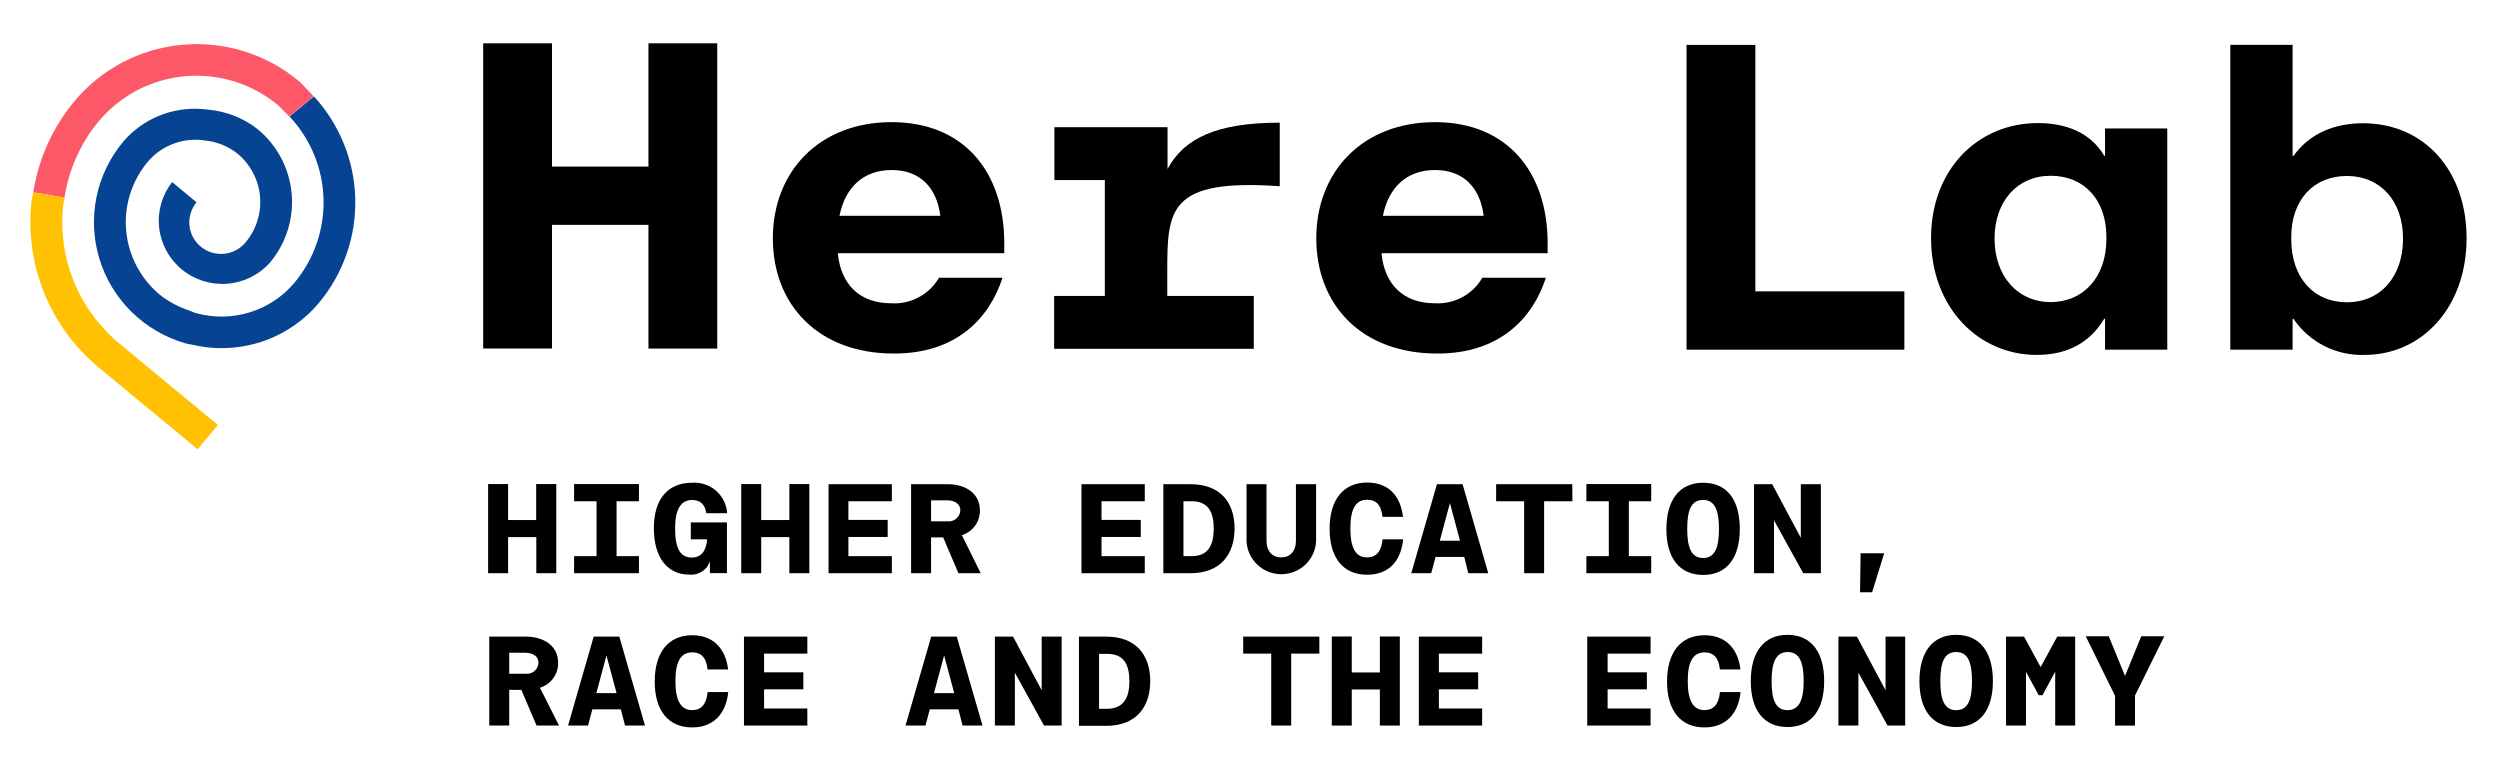 <svg width="250" height="77" viewBox="0 0 250 77" fill="none" xmlns="http://www.w3.org/2000/svg">
<path d="M71.727 4.332V34.857H64.845V22.484H55.201V34.85H48.319V4.332H55.201V16.658H64.845V4.332H71.727Z" fill="black"/>
<path d="M77.285 23.84C77.285 17.134 81.944 12.214 89.165 12.214C96.387 12.214 100.427 17.194 100.427 24.323V25.321H83.788V25.367C84.094 28.456 85.984 30.327 89.112 30.327C90.07 30.388 91.026 30.181 91.872 29.73C92.718 29.279 93.42 28.602 93.898 27.774H100.254C98.923 31.868 95.595 35.353 89.425 35.353C81.864 35.379 77.285 30.506 77.285 23.84ZM94.031 21.578C93.678 18.788 92.034 17.002 89.165 17.002C86.297 17.002 84.507 18.788 83.948 21.578H94.031Z" fill="black"/>
<path d="M116.727 27.113V29.593H125.379V34.883H105.412V29.593H110.484V18.007H105.439V12.717H116.753V16.896C118.417 13.808 121.705 12.267 127.975 12.267V18.622C116.9 17.855 116.727 20.923 116.727 27.113Z" fill="black"/>
<path d="M131.628 23.84C131.628 17.134 136.287 12.214 143.502 12.214C150.716 12.214 154.763 17.194 154.763 24.323V25.321H138.157V25.367C138.463 28.456 140.347 30.327 143.482 30.327C144.434 30.382 145.383 30.172 146.223 29.721C147.062 29.27 147.758 28.596 148.234 27.774H154.59C153.259 31.868 149.931 35.353 143.768 35.353C136.18 35.379 131.628 30.506 131.628 23.84ZM148.367 21.578C148.014 18.788 146.37 17.002 143.502 17.002C140.633 17.002 138.843 18.788 138.29 21.578H148.367Z" fill="black"/>
<path d="M55.628 48.406V57.32H53.631V53.71H50.809V57.32H48.812V48.406H50.809V52.004H53.618V48.406H55.628Z" fill="black"/>
<path d="M61.657 50.126V55.614H63.894V57.32H57.411V55.614H59.654V50.126H57.411V48.406H63.894V50.126H61.657Z" fill="black"/>
<path d="M72.694 52.242V57.314H70.99V56.137C70.849 56.562 70.564 56.926 70.185 57.167C69.805 57.407 69.354 57.511 68.907 57.46C66.783 57.46 65.386 55.793 65.386 52.831C65.386 49.868 66.81 48.274 69.219 48.274C69.651 48.245 70.084 48.3 70.493 48.438C70.903 48.575 71.281 48.792 71.606 49.075C71.931 49.359 72.196 49.703 72.386 50.089C72.576 50.475 72.687 50.894 72.714 51.323H70.63C70.491 50.423 70.025 50 69.219 50C68.095 50 67.509 50.9 67.509 52.87C67.509 54.841 68.041 55.754 69.166 55.754C70.091 55.754 70.617 55.145 70.717 53.935H69.08V52.242H72.694Z" fill="black"/>
<path d="M80.933 48.406V57.32H78.936V53.71H76.121V57.32H74.124V48.406H76.121V52.004H78.936V48.406H80.933Z" fill="black"/>
<path d="M84.84 50.126V51.991H88.767V53.697H84.84V55.615H89.186V57.321H82.856V48.42H89.186V50.126H84.84Z" fill="black"/>
<path d="M95.842 57.321L94.317 53.743H93.106V57.321H91.109V48.42H94.757C96.614 48.42 97.991 49.385 97.991 51.025C98.002 51.579 97.833 52.121 97.508 52.571C97.182 53.02 96.719 53.353 96.188 53.518L98.071 57.321H95.842ZM93.106 52.13H94.703C94.865 52.153 95.03 52.142 95.188 52.098C95.345 52.054 95.492 51.977 95.617 51.873C95.743 51.769 95.845 51.639 95.917 51.493C95.989 51.347 96.029 51.188 96.035 51.025C96.035 50.43 95.509 50.033 94.703 50.033H93.106V52.13Z" fill="black"/>
<path d="M110.152 50.126V51.991H114.079V53.697H110.152V55.615H114.478V57.321H108.148V48.42H114.478V50.126H110.152Z" fill="black"/>
<path d="M123.457 52.844C123.457 55.436 122.039 57.321 119.057 57.321H116.335V48.42H119.057C122.039 48.42 123.457 50.258 123.457 52.844ZM121.373 52.844C121.373 51.191 120.808 50.126 119.184 50.126H118.345V55.615H119.184C120.808 55.615 121.373 54.524 121.373 52.844Z" fill="black"/>
<path d="M131.609 48.42V54.114C131.57 55.004 131.187 55.845 130.539 56.461C129.891 57.077 129.029 57.421 128.132 57.421C127.235 57.421 126.373 57.077 125.725 56.461C125.077 55.845 124.694 55.004 124.654 54.114V48.42H126.651V54.067C126.651 55.145 127.25 55.74 128.122 55.74C128.994 55.74 129.593 55.145 129.593 54.067V48.42H131.609Z" fill="black"/>
<path d="M136.707 57.473C134.331 57.473 132.96 55.793 132.96 52.883C132.96 49.974 134.331 48.254 136.707 48.254C138.744 48.254 140.035 49.465 140.301 51.687H138.245C138.131 50.463 137.579 49.974 136.72 49.974C135.569 49.974 135.037 50.886 135.037 52.844C135.037 54.801 135.569 55.74 136.707 55.74C137.619 55.74 138.145 55.158 138.258 53.935H140.314C140.088 56.21 138.79 57.473 136.707 57.473Z" fill="black"/>
<path d="M146.424 55.694H143.555L143.123 57.321H141.126L143.695 48.42H146.257L148.827 57.321H146.83L146.424 55.694ZM145.998 54.074L144.993 50.305L143.981 54.074H145.998Z" fill="black"/>
<path d="M157.241 50.126H154.412V57.321H152.415V50.126H149.613V48.42H157.227L157.241 50.126Z" fill="black"/>
<path d="M162.884 50.126V55.614H165.12V57.32H158.638V55.614H160.881V50.126H158.638V48.406H165.12V50.126H162.884Z" fill="black"/>
<path d="M173.979 52.903C173.979 55.747 172.714 57.493 170.312 57.493C167.909 57.493 166.638 55.747 166.638 52.903C166.638 50.06 167.902 48.274 170.312 48.274C172.721 48.274 173.979 50 173.979 52.903ZM168.721 52.903C168.721 54.795 169.147 55.8 170.312 55.8C171.476 55.8 171.896 54.795 171.896 52.903C171.896 51.012 171.476 49.994 170.312 49.994C169.147 49.994 168.721 50.953 168.721 52.903Z" fill="black"/>
<path d="M182.086 48.42V57.321H180.322L177.4 52.031V57.321H175.403V48.42H177.22L180.082 53.783V48.42H182.086Z" fill="black"/>
<path d="M186.059 55.324H188.422L187.211 59.225H186.006L186.059 55.324Z" fill="black"/>
<path d="M53.658 72.556L52.134 68.986H50.922V72.556H48.926V63.662H52.58C54.437 63.662 55.814 64.628 55.814 66.268C55.827 66.826 55.656 67.373 55.327 67.825C54.997 68.278 54.528 68.611 53.991 68.774L55.908 72.556H53.658ZM50.922 67.372H52.52C52.682 67.395 52.847 67.384 53.004 67.34C53.162 67.296 53.308 67.219 53.434 67.115C53.559 67.011 53.661 66.882 53.733 66.736C53.805 66.59 53.845 66.43 53.851 66.268C53.851 65.666 53.325 65.276 52.52 65.276H50.922V67.372Z" fill="black"/>
<path d="M62.084 70.93H59.235L58.802 72.556H56.806L59.368 63.662H61.931L64.5 72.556H62.503L62.084 70.93ZM61.658 69.316L60.646 65.54L59.634 69.316H61.658Z" fill="black"/>
<path d="M69.219 72.742C66.836 72.742 65.472 71.069 65.472 68.153C65.472 65.237 66.836 63.524 69.219 63.524C71.216 63.524 72.547 64.728 72.813 66.949H70.756C70.636 65.733 70.091 65.237 69.232 65.237C68.081 65.237 67.542 66.149 67.542 68.107C67.542 70.064 68.081 71.01 69.219 71.01C70.124 71.01 70.65 70.421 70.763 69.204H72.826C72.6 71.42 71.309 72.742 69.219 72.742Z" fill="black"/>
<path d="M76.407 65.362V67.233H80.334V68.933H76.407V70.85H80.734V72.556H74.397V63.662H80.734V65.362H76.407Z" fill="black"/>
<path d="M95.842 70.93H92.98L92.547 72.556H90.551L93.12 63.662H95.676L98.251 72.556H96.255L95.842 70.93ZM95.423 69.316L94.411 65.54L93.399 69.316H95.423Z" fill="black"/>
<path d="M106.165 63.662V72.556H104.401L101.486 67.266V72.556H99.489V63.662H101.306L104.168 69.025V63.662H106.165Z" fill="black"/>
<path d="M115.023 68.113C115.023 70.705 113.605 72.583 110.623 72.583H107.895V63.662H110.623C113.605 63.662 115.023 65.514 115.023 68.113ZM112.94 68.113C112.94 66.459 112.374 65.388 110.75 65.388H109.905V70.877H110.75C112.374 70.85 112.94 69.759 112.94 68.113Z" fill="black"/>
<path d="M131.934 65.362H129.119V72.556H127.122V65.362H124.32V63.662H131.934V65.362Z" fill="black"/>
<path d="M139.982 63.649V72.557H137.985V68.946H135.176V72.557H133.18V63.649H135.176V67.247H137.985V63.649H139.982Z" fill="black"/>
<path d="M143.888 65.362V67.233H147.815V68.933H143.888V70.85H148.214V72.556H141.885V63.662H148.214V65.362H143.888Z" fill="black"/>
<path d="M160.76 65.362V67.233H164.687V68.933H160.76V70.85H165.06V72.556H158.724V63.662H165.06V65.362H160.76Z" fill="black"/>
<path d="M170.451 72.742C168.069 72.742 166.704 71.069 166.704 68.153C166.704 65.237 168.069 63.524 170.451 63.524C172.448 63.524 173.779 64.728 174.045 66.949H171.989C171.869 65.733 171.323 65.237 170.465 65.237C169.313 65.237 168.774 66.149 168.774 68.107C168.774 70.064 169.313 71.01 170.451 71.01C171.356 71.01 171.882 70.421 171.995 69.204H174.059C173.826 71.42 172.534 72.742 170.451 72.742Z" fill="black"/>
<path d="M182.418 68.113C182.418 70.963 181.154 72.702 178.744 72.702C176.335 72.702 175.077 70.963 175.077 68.113C175.077 65.263 176.342 63.484 178.744 63.484C181.147 63.484 182.418 65.236 182.418 68.113ZM177.16 68.113C177.16 70.011 177.58 71.016 178.744 71.016C179.909 71.016 180.368 70.004 180.368 68.113C180.368 66.222 179.942 65.203 178.778 65.203C177.613 65.203 177.16 66.189 177.16 68.113Z" fill="black"/>
<path d="M190.518 63.662V72.556H188.755L185.839 67.266V72.556H183.843V63.662H185.693L188.555 69.025V63.662H190.518Z" fill="black"/>
<path d="M199.291 68.113C199.291 70.963 198.02 72.702 195.617 72.702C193.215 72.702 191.943 70.963 191.943 68.113C191.943 65.263 193.215 63.484 195.617 63.484C198.02 63.484 199.291 65.236 199.291 68.113ZM194.033 68.113C194.033 70.011 194.453 71.016 195.617 71.016C196.782 71.016 197.201 70.011 197.201 68.113C197.201 66.215 196.782 65.203 195.617 65.203C194.453 65.203 194.033 66.189 194.033 68.113Z" fill="black"/>
<path d="M207.517 63.662V72.556H205.52V67.167L204.249 69.521H203.869L202.598 67.167V72.556H200.602V63.662H202.405L204.063 66.711L205.726 63.662H207.517Z" fill="black"/>
<path d="M213.5 69.555V72.557H211.504V69.581L208.575 63.629H210.878L212.502 67.597L214.126 63.629H216.429L213.5 69.555Z" fill="black"/>
<path d="M190.437 29.136V34.969H168.653V4.49H175.535V29.136H190.437Z" fill="black"/>
<path d="M193.106 23.806C193.106 16.969 197.765 12.307 203.795 12.307C206.604 12.307 209.06 13.265 210.418 15.573H210.504V12.849H216.727V34.969H210.504V31.881H210.418C209.013 34.235 206.777 35.491 203.669 35.491C197.839 35.491 193.106 30.75 193.106 23.806ZM199.456 23.846C199.456 27.635 201.779 30.208 205.067 30.208C208.355 30.208 210.637 27.682 210.637 23.932V23.674C210.637 19.971 208.401 17.577 205.067 17.577C201.732 17.577 199.456 20.123 199.456 23.866V23.846Z" fill="black"/>
<path d="M229.346 31.881H229.26V34.969H223.03V4.49H229.26V15.593H229.346C231.01 13.285 233.506 12.326 236.315 12.326C242.365 12.326 246.658 16.989 246.658 23.826C246.658 30.664 242.265 35.491 236.448 35.491C235.053 35.537 233.67 35.229 232.428 34.598C231.186 33.966 230.125 33.031 229.346 31.881ZM229.127 23.694V23.952C229.127 27.701 231.317 30.227 234.691 30.227C238.065 30.227 240.302 27.655 240.302 23.866C240.302 20.077 238.025 17.597 234.691 17.597C231.356 17.597 229.127 19.991 229.127 23.694Z" fill="black"/>
<path d="M19.667 20.203L17.225 18.179L19.667 20.203C19.661 20.209 19.667 20.203 19.667 20.203Z" fill="black"/>
<path d="M31.388 9.635L28.953 11.652C31.054 13.892 32.263 16.816 32.352 19.877C32.441 22.938 31.406 25.926 29.438 28.284C28.268 29.67 26.721 30.694 24.982 31.232C23.242 31.77 21.384 31.8 19.628 31.319C19.362 31.246 19.122 31.12 18.863 31.028C17.831 30.686 16.867 30.169 16.014 29.5C15.051 28.705 14.256 27.729 13.673 26.628C13.09 25.527 12.732 24.322 12.618 23.084C12.504 21.845 12.637 20.596 13.01 19.408C13.383 18.22 13.987 17.117 14.789 16.162C15.4 15.446 16.167 14.877 17.032 14.499C17.897 14.121 18.837 13.943 19.781 13.98C20.046 13.993 20.311 14.019 20.573 14.059C21.727 14.187 22.823 14.633 23.734 15.349C24.377 15.879 24.907 16.53 25.296 17.264C25.685 17.998 25.924 18.801 26.001 19.627C26.077 20.453 25.988 21.286 25.739 22.078C25.491 22.87 25.088 23.606 24.553 24.243C24.017 24.889 23.245 25.296 22.407 25.376C21.569 25.456 20.733 25.202 20.084 24.67C19.434 24.137 19.024 23.37 18.944 22.538C18.863 21.705 19.119 20.875 19.654 20.229L17.212 18.206C16.2 19.501 15.734 21.137 15.914 22.768C16.095 24.398 16.906 25.895 18.177 26.941C19.448 27.988 21.079 28.502 22.725 28.375C24.371 28.247 25.903 27.489 26.996 26.26C27.797 25.304 28.401 24.201 28.773 23.014C29.145 21.826 29.278 20.578 29.164 19.339C29.05 18.1 28.692 16.896 28.11 15.795C27.528 14.694 26.733 13.718 25.771 12.922C24.374 11.827 22.69 11.152 20.919 10.978C20.653 10.945 20.393 10.912 20.127 10.898C18.666 10.796 17.2 11.037 15.849 11.599C14.498 12.162 13.298 13.032 12.347 14.139C10.997 15.744 10.07 17.657 9.649 19.707C9.229 21.756 9.328 23.877 9.938 25.879C10.548 27.881 11.65 29.701 13.144 31.175C14.638 32.648 16.477 33.73 18.496 34.321C18.749 34.401 19.016 34.42 19.275 34.48C21.56 35.014 23.949 34.906 26.175 34.168C28.401 33.43 30.377 32.091 31.881 30.3C34.323 27.377 35.618 23.674 35.528 19.876C35.437 16.078 33.967 12.441 31.388 9.635Z" fill="#064493"/>
<path d="M30.829 9.073C30.49 8.742 30.21 8.372 29.838 8.068C28.234 6.741 26.384 5.741 24.391 5.125C22.399 4.509 20.304 4.289 18.226 4.478C16.148 4.667 14.128 5.26 12.281 6.224C10.434 7.188 8.796 8.505 7.461 10.098C5.277 12.714 3.848 15.871 3.328 19.23L6.45 19.766C6.872 16.956 8.057 14.313 9.877 12.122C10.945 10.847 12.255 9.794 13.732 9.022C15.209 8.25 16.825 7.776 18.487 7.625C20.149 7.473 21.824 7.649 23.418 8.142C25.012 8.634 26.492 9.434 27.774 10.495C27.994 10.673 28.16 10.898 28.367 11.09C28.573 11.282 28.746 11.46 28.926 11.652L31.362 9.635C31.209 9.443 31.016 9.258 30.829 9.073Z" fill="#FC5868"/>
<path d="M11.98 34.387C9.957 32.724 8.381 30.589 7.394 28.172C6.407 25.755 6.038 23.133 6.323 20.54C6.323 20.275 6.436 20.024 6.476 19.766L3.327 19.23C3.288 19.488 3.208 19.74 3.174 20.004C2.799 23.137 3.219 26.313 4.395 29.244C5.572 32.174 7.468 34.765 9.91 36.781L19.76 44.928L21.79 42.501L11.98 34.387Z" fill="#FFC101"/>
</svg>
